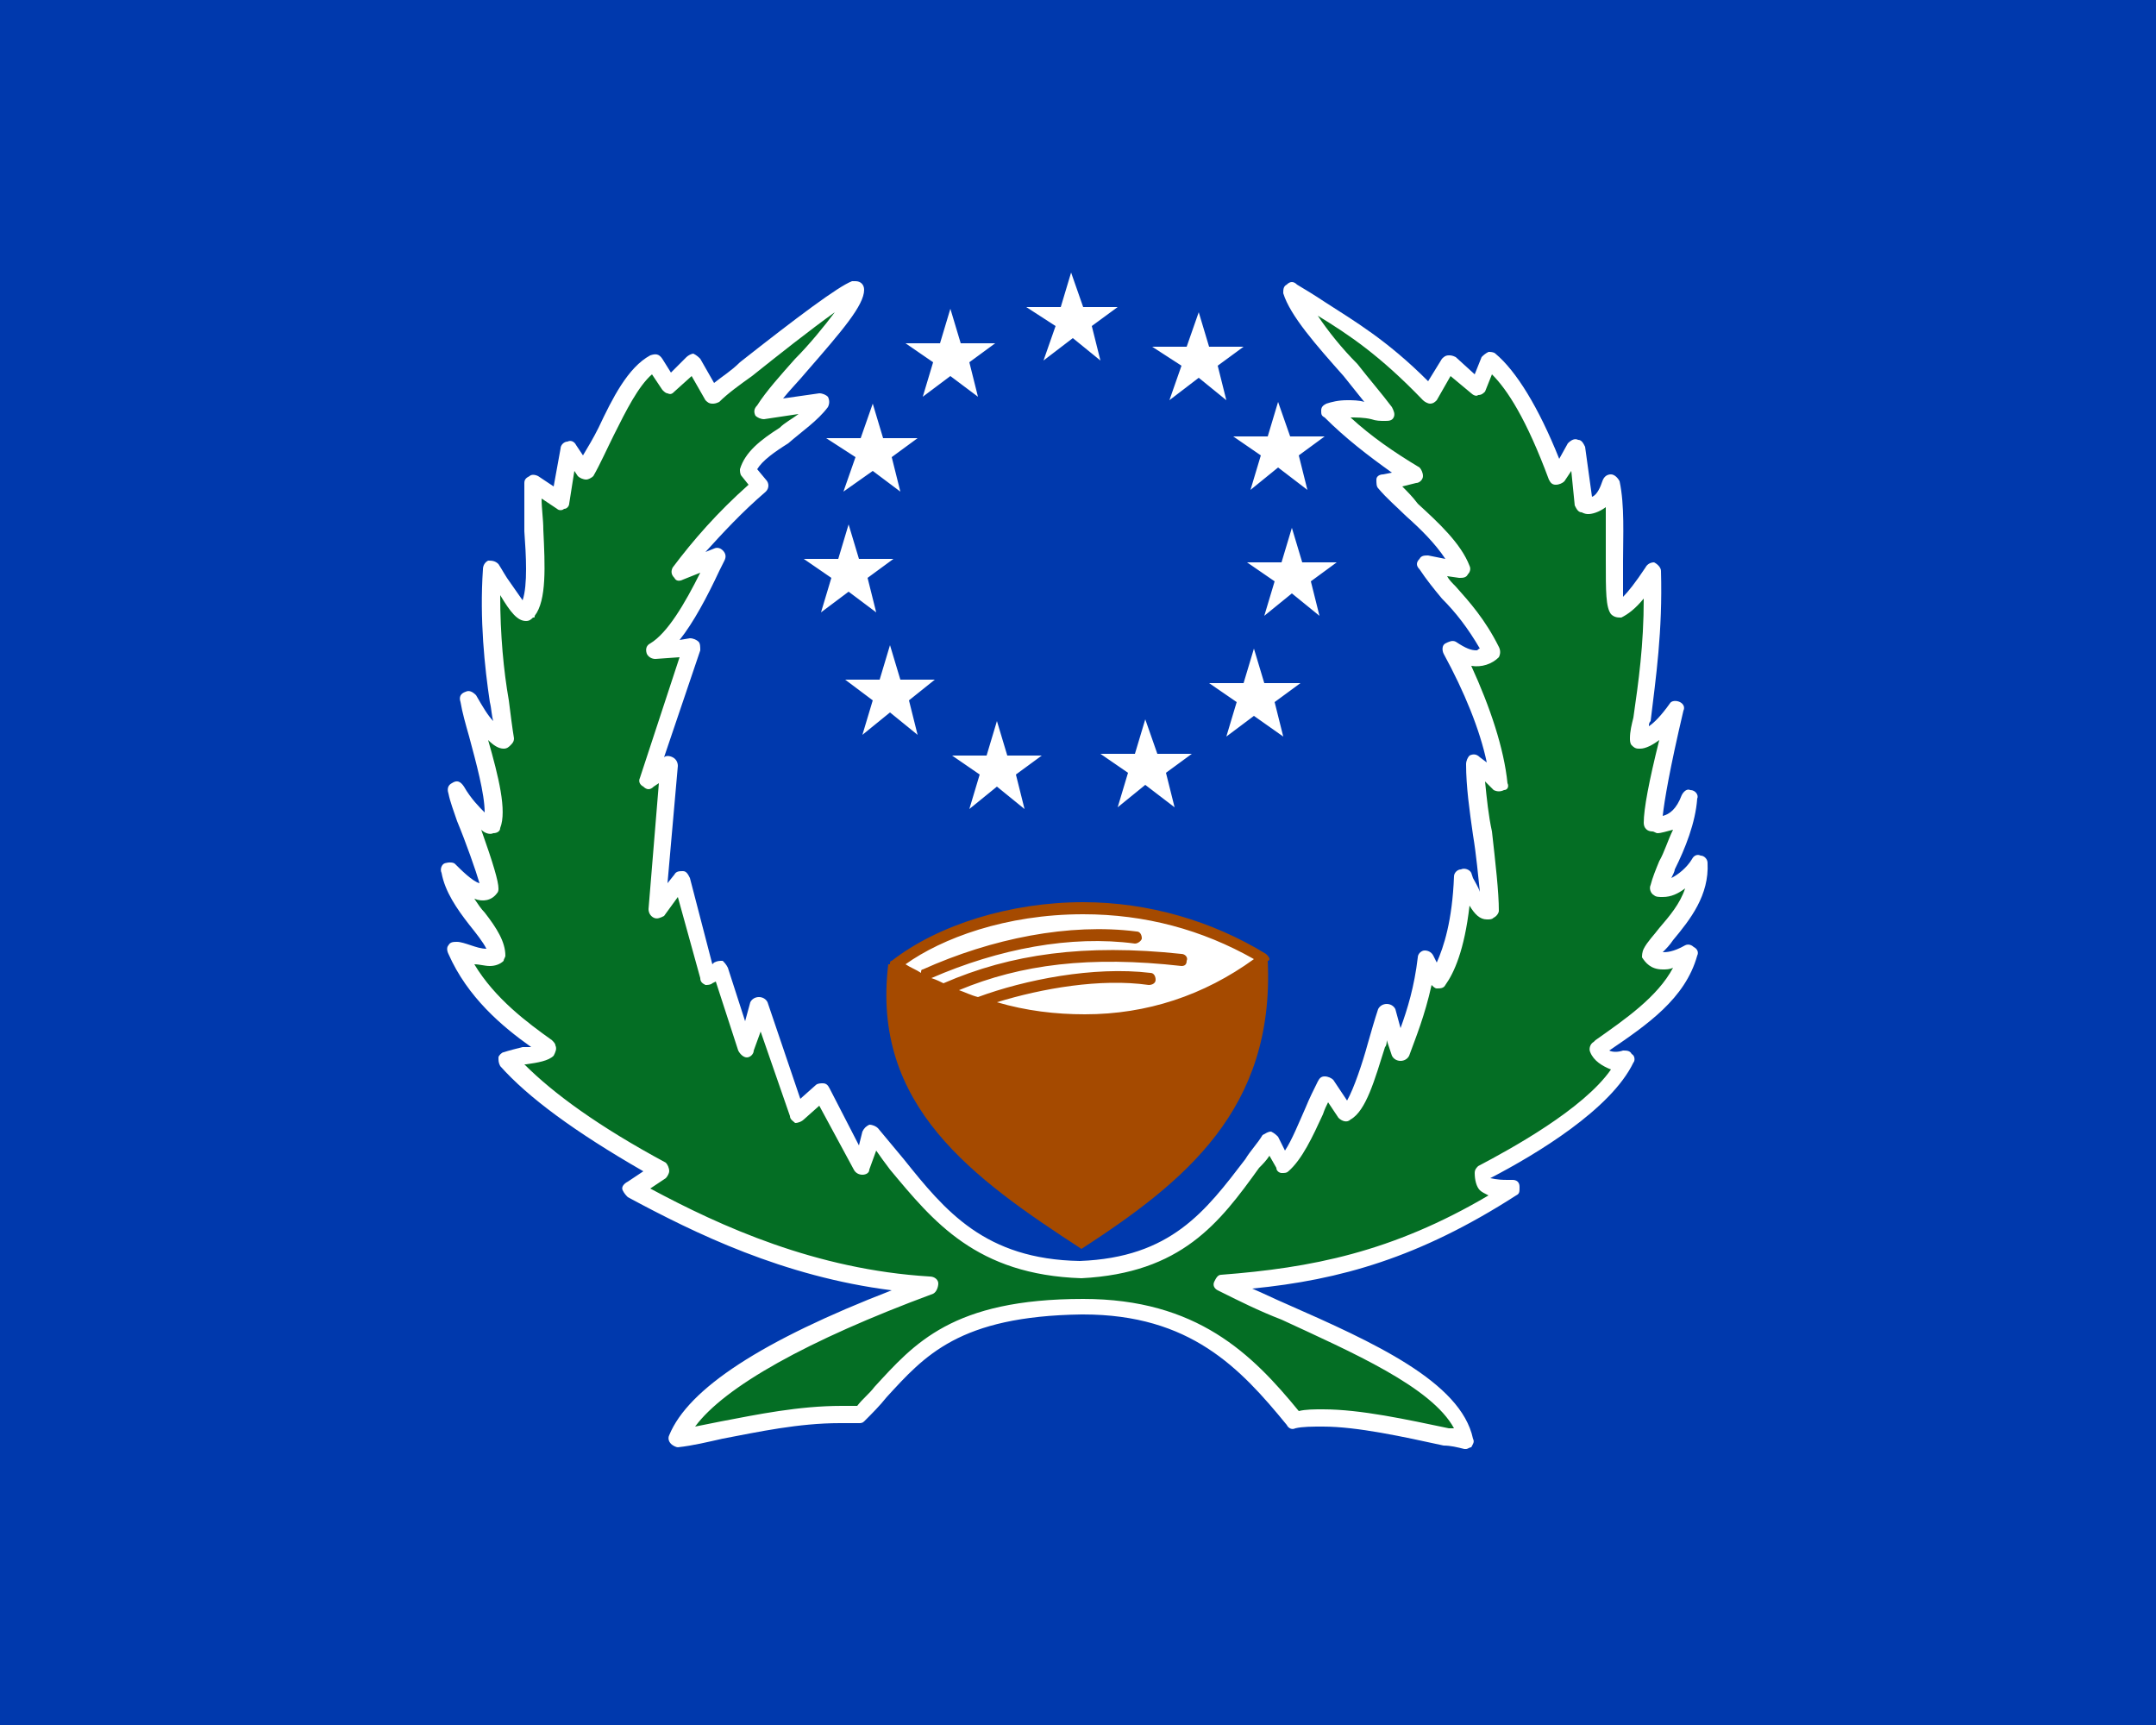 <?xml version="1.0"?>
<svg xmlns="http://www.w3.org/2000/svg" xmlns:xlink="http://www.w3.org/1999/xlink" version="1.1" width="450" height="360" viewBox="0 0 450 360">
<!-- Generated by Kreative Vexillo v1.0 -->
<style>
.blue{fill:rgb(0,57,173);}
.brown{fill:rgb(165,74,0);}
.green{fill:rgb(4,110,36);}
.white{fill:rgb(255,255,255);}
</style>
<defs>
<path id="cup" d="M 0.111 0.056 C 0.111 0.055 0.11 0.054 0.109 0.053 C 0.078 0.034 0.041 0.023 0.003 0.023 C -0.039 0.023 -0.081 0.036 -0.108 0.057 C -0.109 0.057 -0.109 0.058 -0.109 0.059 C -0.109 0.059 -0.109 0.059 -0.11 0.059 C -0.12 0.141 -0.061 0.183 0.002 0.224 C 0.062 0.185 0.114 0.143 0.11 0.057 C 0.111 0.057 0.111 0.056 0.111 0.056 Z M 0.004 0.088 C -0.013 0.088 -0.03 0.086 -0.047 0.081 C -0.021 0.073 0.013 0.067 0.041 0.071 C 0.043 0.071 0.045 0.07 0.045 0.068 C 0.045 0.066 0.044 0.064 0.042 0.064 C 0.009 0.06 -0.031 0.068 -0.058 0.078 C -0.058 0.078 -0.058 0.078 -0.058 0.078 C -0.062 0.077 -0.066 0.075 -0.069 0.074 C -0.033 0.059 0.007 0.054 0.06 0.06 C 0.062 0.06 0.063 0.059 0.063 0.057 C 0.064 0.055 0.062 0.053 0.06 0.053 C 0.004 0.047 -0.039 0.053 -0.078 0.07 C -0.08 0.069 -0.082 0.068 -0.085 0.067 C -0.046 0.05 -0.004 0.042 0.033 0.047 C 0.035 0.047 0.037 0.045 0.037 0.044 C 0.037 0.042 0.036 0.04 0.034 0.04 C -0.005 0.035 -0.05 0.044 -0.09 0.062 C -0.091 0.062 -0.091 0.063 -0.091 0.064 C -0.094 0.062 -0.097 0.061 -0.1 0.059 C -0.079 0.044 -0.042 0.03 0.003 0.03 C 0.039 0.03 0.072 0.039 0.102 0.056 C 0.073 0.077 0.04 0.088 0.004 0.088 Z"/>
<path id="leaves" d="M -0.129 -0.332 C -0.139 -0.329 -0.186 -0.291 -0.212 -0.271 L -0.224 -0.29 L -0.238 -0.277 L -0.245 -0.29 C -0.263 -0.281 -0.273 -0.247 -0.286 -0.227 L -0.295 -0.239 L -0.3 -0.209 L -0.316 -0.22 C -0.317 -0.196 -0.311 -0.157 -0.32 -0.145 C -0.324 -0.142 -0.334 -0.162 -0.34 -0.17 C -0.343 -0.128 -0.335 -0.092 -0.333 -0.071 C -0.339 -0.071 -0.346 -0.082 -0.354 -0.094 C -0.349 -0.072 -0.336 -0.034 -0.34 -0.021 C -0.345 -0.021 -0.354 -0.03 -0.361 -0.042 C -0.354 -0.022 -0.342 0.009 -0.342 0.015 C -0.347 0.022 -0.359 0.01 -0.365 0.005 C -0.361 0.024 -0.337 0.042 -0.338 0.054 C -0.342 0.058 -0.354 0.052 -0.361 0.051 C -0.349 0.077 -0.326 0.095 -0.308 0.107 C -0.308 0.112 -0.325 0.112 -0.331 0.114 C -0.31 0.139 -0.269 0.164 -0.243 0.179 L -0.259 0.189 C -0.21 0.216 -0.153 0.241 -0.087 0.245 C -0.154 0.269 -0.219 0.301 -0.233 0.334 C -0.203 0.329 -0.166 0.318 -0.127 0.32 C -0.1 0.293 -0.085 0.258 0.001 0.257 C 0.068 0.257 0.099 0.291 0.125 0.323 C 0.15 0.318 0.191 0.328 0.224 0.335 C 0.216 0.297 0.136 0.27 0.082 0.244 C 0.134 0.24 0.187 0.23 0.252 0.189 C 0.237 0.189 0.233 0.187 0.234 0.18 C 0.259 0.167 0.305 0.14 0.317 0.114 C 0.31 0.116 0.303 0.113 0.301 0.107 C 0.323 0.093 0.347 0.077 0.354 0.053 C 0.346 0.056 0.335 0.06 0.332 0.053 C 0.342 0.038 0.362 0.022 0.36 3.000535E-4 C 0.354 0.009 0.342 0.018 0.336 0.015 C 0.341 0.002 0.353 -0.019 0.354 -0.038 C 0.35 -0.024 0.34 -0.021 0.333 -0.023 C 0.333 -0.034 0.339 -0.06 0.347 -0.089 C 0.342 -0.082 0.333 -0.071 0.325 -0.071 C 0.329 -0.099 0.334 -0.129 0.333 -0.169 C 0.326 -0.157 0.32 -0.149 0.313 -0.147 C 0.308 -0.153 0.314 -0.194 0.309 -0.22 C 0.305 -0.209 0.299 -0.206 0.293 -0.207 L 0.289 -0.241 L 0.278 -0.224 C 0.264 -0.258 0.251 -0.281 0.239 -0.291 L 0.231 -0.275 L 0.215 -0.289 L 0.203 -0.271 C 0.17 -0.306 0.148 -0.316 0.124 -0.331 C 0.13 -0.314 0.16 -0.284 0.178 -0.261 C 0.169 -0.261 0.155 -0.265 0.146 -0.262 C 0.159 -0.249 0.175 -0.236 0.195 -0.224 L 0.178 -0.22 C 0.192 -0.204 0.215 -0.188 0.222 -0.169 L 0.202 -0.173 C 0.212 -0.158 0.227 -0.147 0.24 -0.122 C 0.236 -0.118 0.228 -0.116 0.216 -0.124 C 0.232 -0.097 0.242 -0.068 0.244 -0.046 L 0.23 -0.058 C 0.232 -0.029 0.239 0.009 0.239 0.028 C 0.234 0.03 0.228 0.019 0.223 0.008 C 0.222 0.041 0.215 0.059 0.209 0.069 L 0.202 0.056 C 0.199 0.081 0.192 0.097 0.187 0.11 L 0.179 0.087 C 0.172 0.107 0.165 0.14 0.155 0.146 L 0.144 0.129 C 0.136 0.144 0.129 0.167 0.119 0.176 L 0.112 0.161 C 0.083 0.198 0.065 0.233 0.001 0.236 C -0.068 0.234 -0.09 0.191 -0.12 0.157 L -0.126 0.177 L -0.149 0.133 L -0.163 0.146 L -0.185 0.083 L -0.193 0.108 L -0.208 0.062 L -0.215 0.066 L -0.23 0.01 L -0.245 0.028 L -0.237 -0.056 L -0.25 -0.047 L -0.224 -0.125 L -0.246 -0.122 C -0.232 -0.13 -0.221 -0.154 -0.209 -0.177 L -0.231 -0.168 C -0.22 -0.184 -0.206 -0.2 -0.185 -0.218 L -0.192 -0.226 C -0.188 -0.241 -0.161 -0.25 -0.149 -0.267 L -0.183 -0.261 C -0.167 -0.284 -0.129 -0.319 -0.129 -0.332 L -0.129 -0.332 Z"/>
<path id="stars" d="M -0.013 -0.311 L -0.03 -0.322 H -0.01 L -0.004 -0.342 L 0.003 -0.322 H 0.023 L 0.008 -0.311 L 0.013 -0.291 L -0.003 -0.304 L -0.02 -0.291 L -0.013 -0.311 Z M -0.09 -0.27 L -0.074 -0.282 L -0.058 -0.27 L -0.063 -0.29 L -0.048 -0.301 H -0.068 L -0.074 -0.321 L -0.08 -0.301 H -0.1 L -0.084 -0.29 L -0.09 -0.27 Z M -0.146 -0.246 L -0.129 -0.235 L -0.136 -0.215 L -0.119 -0.227 L -0.103 -0.215 L -0.108 -0.235 L -0.093 -0.246 H -0.113 L -0.119 -0.266 L -0.126 -0.246 H -0.146 Z M -0.133 -0.157 L -0.117 -0.145 L -0.122 -0.165 L -0.107 -0.176 H -0.127 L -0.133 -0.196 L -0.139 -0.176 H -0.159 L -0.143 -0.165 L -0.149 -0.145 L -0.133 -0.157 Z M -0.109 -0.087 L -0.093 -0.074 L -0.098 -0.094 L -0.083 -0.106 H -0.103 L -0.109 -0.126 L -0.115 -0.106 H -0.135 L -0.119 -0.094 L -0.125 -0.074 L -0.109 -0.087 Z M -0.073 -0.062 L -0.057 -0.051 L -0.063 -0.031 L -0.047 -0.044 L -0.031 -0.031 L -0.036 -0.051 L -0.021 -0.062 H -0.041 L -0.047 -0.082 L -0.053 -0.062 H -0.073 Z M 0.029 -0.052 L 0.023 -0.032 L 0.039 -0.045 L 0.056 -0.032 L 0.051 -0.052 L 0.066 -0.063 H 0.046 L 0.039 -0.083 L 0.033 -0.063 H 0.013 L 0.029 -0.052 Z M 0.108 -0.104 L 0.102 -0.124 L 0.096 -0.104 H 0.076 L 0.092 -0.093 L 0.086 -0.073 L 0.102 -0.085 L 0.119 -0.073 L 0.114 -0.093 L 0.129 -0.104 H 0.108 Z M 0.13 -0.174 L 0.124 -0.194 L 0.118 -0.174 H 0.098 L 0.114 -0.163 L 0.108 -0.143 L 0.124 -0.156 L 0.14 -0.143 L 0.135 -0.163 L 0.15 -0.174 H 0.13 Z M 0.106 -0.236 L 0.1 -0.216 L 0.116 -0.229 L 0.133 -0.216 L 0.128 -0.236 L 0.143 -0.247 H 0.123 L 0.116 -0.267 L 0.11 -0.247 H 0.09 L 0.106 -0.236 Z M 0.053 -0.268 L 0.07 -0.281 L 0.086 -0.268 L 0.081 -0.288 L 0.096 -0.299 H 0.076 L 0.07 -0.319 L 0.063 -0.299 H 0.043 L 0.06 -0.288 L 0.053 -0.268 Z M 0.357 0.049 C 0.359 0.05 0.36 0.052 0.359 0.054 C 0.352 0.079 0.33 0.094 0.308 0.109 C 0.31 0.11 0.313 0.11 0.316 0.109 C 0.318 0.109 0.32 0.109 0.321 0.111 C 0.323 0.112 0.323 0.115 0.322 0.116 C 0.309 0.143 0.266 0.169 0.239 0.183 C 0.24 0.183 0.242 0.184 0.249 0.184 C 0.25 0.184 0.251 0.184 0.252 0.184 C 0.254 0.184 0.256 0.185 0.256 0.188 S 0.256 0.192 0.254 0.193 C 0.198 0.229 0.152 0.242 0.101 0.247 C 0.108 0.25 0.114 0.253 0.121 0.256 C 0.171 0.278 0.222 0.301 0.229 0.334 C 0.23 0.336 0.229 0.337 0.228 0.339 C 0.227 0.339 0.226 0.34 0.225 0.34 C 0.224 0.34 0.224 0.34 0.224 0.34 C 0.22 0.339 0.216 0.338 0.212 0.338 C 0.189 0.333 0.162 0.327 0.142 0.327 C 0.136 0.327 0.13 0.327 0.126 0.328 C 0.124 0.329 0.122 0.328 0.121 0.326 C 0.094 0.293 0.065 0.262 0.003 0.262 L 0.002 0.262 C -0.069 0.263 -0.089 0.286 -0.111 0.31 C -0.115 0.315 -0.119 0.319 -0.124 0.324 C -0.125 0.325 -0.126 0.325 -0.127 0.325 C -0.131 0.325 -0.134 0.325 -0.138 0.325 C -0.162 0.325 -0.185 0.33 -0.206 0.334 C -0.215 0.336 -0.223 0.338 -0.232 0.339 C -0.233 0.339 -0.235 0.338 -0.236 0.337 C -0.237 0.336 -0.238 0.334 -0.237 0.332 C -0.226 0.305 -0.183 0.277 -0.108 0.248 C -0.171 0.24 -0.222 0.215 -0.261 0.194 C -0.262 0.193 -0.263 0.192 -0.264 0.19 S -0.263 0.186 -0.261 0.185 L -0.252 0.179 C -0.292 0.156 -0.319 0.136 -0.335 0.118 C -0.336 0.116 -0.336 0.115 -0.336 0.113 C -0.336 0.112 -0.334 0.11 -0.333 0.11 C -0.33 0.109 -0.326 0.108 -0.322 0.107 C -0.321 0.107 -0.319 0.107 -0.317 0.107 C -0.334 0.095 -0.354 0.078 -0.365 0.053 C -0.366 0.051 -0.366 0.049 -0.365 0.048 C -0.364 0.046 -0.362 0.046 -0.36 0.046 C -0.358 0.046 -0.355 0.047 -0.352 0.048 C -0.349 0.049 -0.346 0.05 -0.343 0.05 C -0.345 0.046 -0.349 0.041 -0.353 0.036 C -0.36 0.027 -0.367 0.017 -0.369 0.006 C -0.37 0.004 -0.369 0.001 -0.367 4.0006824E-4 S -0.362 -2.9993174E-4 -0.361 0.001 C -0.358 0.004 -0.351 0.011 -0.347 0.012 C -0.349 0.005 -0.355 -0.012 -0.36 -0.024 C -0.362 -0.03 -0.364 -0.035 -0.365 -0.04 C -0.366 -0.043 -0.365 -0.045 -0.363 -0.046 C -0.36 -0.048 -0.358 -0.047 -0.356 -0.044 C -0.352 -0.037 -0.347 -0.032 -0.344 -0.029 C -0.344 -0.04 -0.349 -0.058 -0.353 -0.073 C -0.355 -0.08 -0.357 -0.087 -0.358 -0.093 C -0.359 -0.096 -0.358 -0.098 -0.355 -0.099 C -0.353 -0.1 -0.351 -0.099 -0.349 -0.097 C -0.345 -0.09 -0.342 -0.085 -0.339 -0.082 C -0.34 -0.085 -0.34 -0.089 -0.341 -0.093 C -0.344 -0.113 -0.347 -0.141 -0.345 -0.17 C -0.345 -0.172 -0.344 -0.174 -0.342 -0.175 C -0.34 -0.175 -0.338 -0.175 -0.336 -0.173 C -0.334 -0.17 -0.332 -0.166 -0.329 -0.162 C -0.327 -0.159 -0.324 -0.155 -0.322 -0.152 C -0.319 -0.161 -0.32 -0.178 -0.321 -0.192 C -0.321 -0.202 -0.321 -0.212 -0.321 -0.22 C -0.321 -0.222 -0.32 -0.223 -0.318 -0.224 C -0.317 -0.225 -0.315 -0.225 -0.313 -0.224 L -0.304 -0.218 L -0.3 -0.24 C -0.3 -0.242 -0.298 -0.244 -0.296 -0.244 C -0.294 -0.245 -0.292 -0.244 -0.291 -0.242 L -0.287 -0.236 C -0.284 -0.241 -0.281 -0.246 -0.278 -0.252 C -0.27 -0.269 -0.261 -0.287 -0.248 -0.294 C -0.245 -0.295 -0.243 -0.295 -0.241 -0.292 L -0.236 -0.284 L -0.227 -0.293 C -0.226 -0.294 -0.224 -0.295 -0.223 -0.295 C -0.221 -0.294 -0.22 -0.293 -0.219 -0.292 L -0.211 -0.278 C -0.206 -0.282 -0.201 -0.285 -0.196 -0.29 C -0.163 -0.316 -0.139 -0.334 -0.131 -0.337 C -0.13 -0.337 -0.13 -0.337 -0.129 -0.337 C -0.126 -0.337 -0.124 -0.335 -0.124 -0.332 C -0.124 -0.323 -0.137 -0.308 -0.157 -0.285 C -0.162 -0.279 -0.167 -0.274 -0.171 -0.269 L -0.15 -0.272 C -0.148 -0.272 -0.146 -0.271 -0.145 -0.27 C -0.144 -0.268 -0.144 -0.266 -0.145 -0.264 C -0.151 -0.256 -0.16 -0.25 -0.168 -0.243 C -0.176 -0.238 -0.183 -0.233 -0.186 -0.228 L -0.181 -0.222 C -0.179 -0.22 -0.179 -0.217 -0.181 -0.215 C -0.195 -0.203 -0.206 -0.191 -0.216 -0.18 L -0.211 -0.182 C -0.209 -0.183 -0.207 -0.182 -0.206 -0.181 C -0.204 -0.179 -0.204 -0.177 -0.205 -0.175 L -0.208 -0.169 C -0.215 -0.154 -0.223 -0.139 -0.231 -0.129 L -0.225 -0.13 C -0.223 -0.13 -0.221 -0.129 -0.22 -0.128 C -0.219 -0.127 -0.219 -0.125 -0.219 -0.123 L -0.24 -0.061 C -0.239 -0.062 -0.237 -0.062 -0.235 -0.061 C -0.233 -0.06 -0.232 -0.058 -0.232 -0.056 L -0.238 0.012 L -0.234 0.007 C -0.233 0.005 -0.231 0.005 -0.229 0.005 C -0.227 0.005 -0.226 0.007 -0.225 0.009 L -0.212 0.059 L -0.211 0.058 C -0.209 0.057 -0.208 0.057 -0.206 0.057 C -0.205 0.058 -0.204 0.059 -0.203 0.061 L -0.193 0.092 L -0.19 0.081 C -0.189 0.079 -0.187 0.078 -0.185 0.078 C -0.183 0.078 -0.181 0.079 -0.18 0.081 L -0.161 0.137 L -0.152 0.129 C -0.151 0.128 -0.149 0.128 -0.148 0.128 C -0.146 0.128 -0.145 0.129 -0.144 0.131 L -0.127 0.164 L -0.125 0.156 C -0.124 0.154 -0.123 0.153 -0.121 0.152 C -0.119 0.152 -0.117 0.153 -0.116 0.154 C -0.111 0.16 -0.106 0.166 -0.101 0.172 C -0.077 0.202 -0.054 0.23 0.001 0.231 C 0.054 0.229 0.074 0.202 0.097 0.172 C 0.1 0.167 0.104 0.163 0.107 0.158 C 0.109 0.157 0.11 0.156 0.112 0.156 C 0.114 0.157 0.115 0.158 0.116 0.159 L 0.12 0.167 C 0.124 0.161 0.128 0.151 0.132 0.142 C 0.134 0.137 0.137 0.131 0.139 0.127 C 0.14 0.125 0.141 0.124 0.143 0.124 C 0.145 0.124 0.147 0.125 0.148 0.126 L 0.156 0.138 C 0.16 0.131 0.165 0.116 0.168 0.105 C 0.17 0.098 0.172 0.091 0.174 0.085 C 0.175 0.083 0.177 0.082 0.179 0.082 C 0.181 0.082 0.183 0.083 0.184 0.085 L 0.187 0.096 C 0.191 0.085 0.195 0.072 0.197 0.055 C 0.197 0.053 0.199 0.051 0.201 0.051 C 0.203 0.051 0.205 0.052 0.206 0.054 L 0.208 0.058 C 0.212 0.049 0.217 0.034 0.218 0.008 C 0.218 0.006 0.22 0.004 0.222 0.004 C 0.224 0.003 0.227 0.004 0.228 0.006 L 0.229 0.009 C 0.23 0.011 0.232 0.014 0.233 0.017 C 0.232 0.008 0.231 -0.004 0.229 -0.016 C 0.227 -0.03 0.225 -0.044 0.225 -0.057 C 0.225 -0.059 0.226 -0.061 0.227 -0.062 C 0.229 -0.063 0.231 -0.063 0.233 -0.061 L 0.237 -0.058 C 0.233 -0.077 0.224 -0.099 0.212 -0.121 C 0.211 -0.123 0.211 -0.126 0.213 -0.127 S 0.217 -0.129 0.219 -0.128 C 0.225 -0.124 0.228 -0.123 0.231 -0.123 C 0.232 -0.123 0.232 -0.124 0.233 -0.124 C 0.226 -0.136 0.219 -0.145 0.211 -0.153 C 0.206 -0.159 0.202 -0.164 0.198 -0.17 C 0.196 -0.172 0.196 -0.174 0.198 -0.176 C 0.199 -0.178 0.201 -0.178 0.203 -0.178 L 0.213 -0.176 C 0.207 -0.185 0.199 -0.193 0.19 -0.201 C 0.185 -0.206 0.179 -0.211 0.174 -0.217 C 0.173 -0.218 0.173 -0.22 0.173 -0.222 S 0.175 -0.225 0.177 -0.225 L 0.182 -0.226 C 0.168 -0.236 0.155 -0.246 0.143 -0.258 C 0.141 -0.259 0.141 -0.26 0.141 -0.262 C 0.141 -0.264 0.142 -0.265 0.144 -0.266 C 0.147 -0.267 0.151 -0.268 0.156 -0.268 C 0.159 -0.268 0.163 -0.268 0.166 -0.267 C 0.162 -0.272 0.158 -0.277 0.154 -0.282 C 0.138 -0.3 0.123 -0.317 0.119 -0.33 C 0.119 -0.332 0.119 -0.334 0.121 -0.335 C 0.123 -0.337 0.125 -0.337 0.127 -0.335 C 0.132 -0.332 0.137 -0.329 0.143 -0.325 C 0.16 -0.314 0.179 -0.303 0.203 -0.279 L 0.211 -0.292 C 0.212 -0.293 0.213 -0.294 0.215 -0.294 C 0.216 -0.294 0.217 -0.294 0.219 -0.293 L 0.23 -0.283 L 0.234 -0.293 C 0.235 -0.294 0.236 -0.295 0.238 -0.296 C 0.239 -0.296 0.241 -0.296 0.242 -0.295 C 0.254 -0.285 0.267 -0.264 0.279 -0.234 L 0.284 -0.243 C 0.286 -0.245 0.288 -0.246 0.29 -0.245 C 0.292 -0.245 0.293 -0.243 0.294 -0.241 L 0.298 -0.212 C 0.301 -0.213 0.303 -0.218 0.304 -0.221 C 0.305 -0.224 0.307 -0.225 0.309 -0.225 C 0.311 -0.225 0.313 -0.223 0.314 -0.221 C 0.317 -0.207 0.316 -0.189 0.316 -0.175 C 0.316 -0.168 0.316 -0.159 0.316 -0.154 C 0.319 -0.157 0.323 -0.162 0.329 -0.171 C 0.33 -0.173 0.332 -0.174 0.334 -0.174 C 0.336 -0.173 0.338 -0.171 0.338 -0.169 C 0.339 -0.134 0.335 -0.107 0.332 -0.082 C 0.331 -0.081 0.331 -0.08 0.331 -0.079 C 0.334 -0.081 0.338 -0.085 0.343 -0.092 C 0.344 -0.094 0.347 -0.094 0.349 -0.093 C 0.351 -0.092 0.352 -0.09 0.351 -0.088 C 0.343 -0.054 0.34 -0.036 0.339 -0.027 C 0.343 -0.028 0.347 -0.031 0.35 -0.039 C 0.351 -0.041 0.353 -0.043 0.355 -0.042 C 0.358 -0.042 0.36 -0.039 0.359 -0.037 C 0.358 -0.023 0.352 -0.008 0.346 0.004 C 0.346 0.005 0.345 0.007 0.344 0.009 C 0.348 0.007 0.353 0.003 0.356 -0.002 C 0.357 -0.004 0.359 -0.005 0.361 -0.004 C 0.363 -0.004 0.365 -0.002 0.365 2.0007323E-4 C 0.366 0.019 0.355 0.033 0.345 0.045 C 0.343 0.048 0.341 0.05 0.339 0.052 C 0.341 0.052 0.345 0.052 0.352 0.048 C 0.354 0.047 0.356 0.048 0.357 0.049 Z M 0.345 0.061 C 0.343 0.062 0.341 0.062 0.339 0.062 C 0.332 0.062 0.329 0.058 0.327 0.055 C 0.327 0.054 0.327 0.052 0.328 0.05 C 0.33 0.046 0.334 0.042 0.337 0.038 C 0.343 0.031 0.349 0.024 0.352 0.015 C 0.348 0.018 0.344 0.02 0.339 0.02 C 0.337 0.02 0.335 0.02 0.334 0.019 C 0.332 0.018 0.331 0.015 0.332 0.013 C 0.333 0.009 0.335 0.004 0.337 -8.000005E-4 C 0.34 -0.006 0.342 -0.013 0.345 -0.019 C 0.341 -0.018 0.338 -0.017 0.336 -0.017 C 0.335 -0.017 0.334 -0.018 0.333 -0.018 C 0.33 -0.018 0.328 -0.02 0.328 -0.023 C 0.328 -0.031 0.331 -0.047 0.337 -0.071 C 0.333 -0.068 0.329 -0.066 0.326 -0.066 C 0.326 -0.066 0.326 -0.066 0.326 -0.066 C 0.325 -0.066 0.325 -0.066 0.325 -0.066 C 0.323 -0.066 0.322 -0.067 0.321 -0.068 S 0.32 -0.071 0.32 -0.072 C 0.32 -0.076 0.321 -0.08 0.322 -0.084 C 0.325 -0.105 0.328 -0.126 0.328 -0.153 C 0.323 -0.147 0.319 -0.144 0.315 -0.142 C 0.313 -0.142 0.311 -0.142 0.309 -0.144 C 0.306 -0.148 0.306 -0.157 0.306 -0.175 C 0.306 -0.185 0.306 -0.196 0.306 -0.206 C 0.302 -0.203 0.298 -0.202 0.296 -0.202 C 0.295 -0.202 0.294 -0.202 0.292 -0.203 C 0.29 -0.203 0.289 -0.205 0.288 -0.207 L 0.286 -0.227 L 0.282 -0.221 C 0.281 -0.22 0.279 -0.219 0.277 -0.219 C 0.275 -0.219 0.274 -0.22 0.273 -0.222 C 0.26 -0.257 0.249 -0.274 0.24 -0.283 L 0.236 -0.273 C 0.235 -0.272 0.234 -0.271 0.232 -0.271 C 0.231 -0.27 0.229 -0.271 0.228 -0.272 L 0.216 -0.282 L 0.208 -0.268 C 0.207 -0.267 0.206 -0.266 0.204 -0.266 C 0.203 -0.266 0.201 -0.267 0.2 -0.268 C 0.175 -0.294 0.157 -0.306 0.139 -0.317 C 0.145 -0.308 0.153 -0.298 0.162 -0.289 C 0.169 -0.28 0.176 -0.272 0.182 -0.264 C 0.183 -0.262 0.184 -0.26 0.183 -0.258 S 0.18 -0.256 0.178 -0.256 C 0.175 -0.256 0.173 -0.256 0.17 -0.257 C 0.166 -0.258 0.161 -0.258 0.158 -0.258 C 0.17 -0.247 0.183 -0.238 0.198 -0.229 C 0.199 -0.228 0.2 -0.226 0.2 -0.224 C 0.2 -0.222 0.198 -0.22 0.196 -0.22 L 0.188 -0.218 C 0.191 -0.215 0.194 -0.212 0.197 -0.208 C 0.209 -0.197 0.222 -0.185 0.227 -0.172 C 0.228 -0.17 0.227 -0.168 0.226 -0.167 C 0.225 -0.165 0.223 -0.165 0.221 -0.165 L 0.214 -0.166 C 0.215 -0.164 0.217 -0.162 0.219 -0.16 C 0.227 -0.151 0.236 -0.141 0.244 -0.125 C 0.245 -0.123 0.245 -0.121 0.244 -0.119 C 0.24 -0.115 0.234 -0.113 0.228 -0.114 C 0.239 -0.09 0.247 -0.066 0.249 -0.046 C 0.25 -0.044 0.249 -0.042 0.247 -0.042 C 0.245 -0.041 0.243 -0.041 0.241 -0.042 L 0.236 -0.047 C 0.237 -0.037 0.238 -0.027 0.24 -0.018 C 0.242 1.8626451E-8 0.244 0.017 0.244 0.028 C 0.244 0.029 0.243 0.031 0.241 0.032 C 0.24 0.033 0.239 0.033 0.237 0.033 C 0.233 0.033 0.23 0.03 0.227 0.025 C 0.224 0.051 0.218 0.064 0.213 0.071 C 0.212 0.073 0.21 0.073 0.208 0.073 C 0.207 0.073 0.206 0.072 0.205 0.071 C 0.201 0.089 0.196 0.101 0.192 0.112 C 0.191 0.114 0.189 0.115 0.187 0.115 C 0.185 0.115 0.183 0.114 0.182 0.112 L 0.179 0.103 C 0.179 0.104 0.179 0.106 0.178 0.107 C 0.172 0.126 0.167 0.144 0.158 0.149 C 0.156 0.151 0.153 0.15 0.151 0.148 L 0.145 0.139 C 0.144 0.141 0.143 0.143 0.142 0.146 C 0.136 0.159 0.13 0.172 0.122 0.179 C 0.121 0.18 0.12 0.18 0.118 0.18 C 0.117 0.18 0.115 0.179 0.115 0.177 L 0.111 0.17 C 0.109 0.173 0.107 0.175 0.105 0.177 C 0.082 0.209 0.06 0.238 0.002 0.241 C -0.059 0.239 -0.084 0.208 -0.109 0.178 C -0.112 0.174 -0.115 0.17 -0.117 0.167 L -0.121 0.178 C -0.121 0.18 -0.123 0.181 -0.125 0.181 C -0.127 0.181 -0.129 0.18 -0.13 0.178 L -0.15 0.141 L -0.159 0.149 C -0.16 0.15 -0.162 0.151 -0.164 0.151 C -0.165 0.15 -0.167 0.149 -0.167 0.147 L -0.184 0.098 L -0.188 0.109 C -0.188 0.111 -0.19 0.113 -0.192 0.113 C -0.192 0.113 -0.192 0.113 -0.192 0.113 C -0.194 0.113 -0.196 0.111 -0.197 0.109 L -0.21 0.069 L -0.212 0.07 C -0.213 0.071 -0.215 0.071 -0.216 0.071 C -0.218 0.07 -0.219 0.069 -0.219 0.067 L -0.232 0.02 L -0.24 0.031 C -0.242 0.032 -0.244 0.033 -0.246 0.032 C -0.248 0.031 -0.249 0.029 -0.249 0.027 L -0.243 -0.046 L -0.246 -0.044 C -0.248 -0.042 -0.25 -0.042 -0.252 -0.044 C -0.254 -0.045 -0.255 -0.047 -0.254 -0.049 L -0.231 -0.119 L -0.245 -0.118 C -0.247 -0.118 -0.249 -0.119 -0.25 -0.121 C -0.251 -0.124 -0.25 -0.126 -0.248 -0.127 C -0.238 -0.133 -0.228 -0.15 -0.219 -0.168 L -0.229 -0.164 C -0.231 -0.163 -0.233 -0.163 -0.234 -0.165 C -0.236 -0.167 -0.236 -0.169 -0.235 -0.171 C -0.223 -0.187 -0.209 -0.203 -0.191 -0.219 L -0.195 -0.224 C -0.196 -0.225 -0.196 -0.227 -0.196 -0.228 C -0.193 -0.238 -0.184 -0.245 -0.173 -0.252 C -0.17 -0.255 -0.166 -0.257 -0.162 -0.26 L -0.182 -0.257 C -0.184 -0.257 -0.186 -0.258 -0.187 -0.259 C -0.188 -0.261 -0.188 -0.263 -0.186 -0.265 C -0.181 -0.273 -0.172 -0.283 -0.164 -0.292 C -0.156 -0.3 -0.147 -0.311 -0.141 -0.319 C -0.155 -0.309 -0.174 -0.294 -0.189 -0.282 C -0.196 -0.277 -0.203 -0.272 -0.208 -0.267 C -0.21 -0.266 -0.211 -0.266 -0.212 -0.266 C -0.214 -0.266 -0.215 -0.267 -0.216 -0.268 L -0.224 -0.282 L -0.234 -0.273 C -0.235 -0.272 -0.236 -0.271 -0.238 -0.272 C -0.239 -0.272 -0.24 -0.273 -0.241 -0.274 L -0.247 -0.283 C -0.255 -0.276 -0.262 -0.262 -0.269 -0.248 C -0.273 -0.24 -0.277 -0.231 -0.281 -0.224 C -0.282 -0.223 -0.284 -0.222 -0.285 -0.222 C -0.287 -0.222 -0.289 -0.223 -0.29 -0.224 L -0.292 -0.227 L -0.295 -0.208 C -0.295 -0.207 -0.296 -0.205 -0.298 -0.205 C -0.299 -0.204 -0.301 -0.204 -0.302 -0.205 L -0.311 -0.211 C -0.311 -0.205 -0.31 -0.199 -0.31 -0.193 C -0.309 -0.172 -0.308 -0.152 -0.315 -0.143 C -0.315 -0.142 -0.315 -0.142 -0.316 -0.142 C -0.317 -0.141 -0.318 -0.14 -0.32 -0.14 C -0.32 -0.14 -0.32 -0.14 -0.32 -0.14 C -0.325 -0.14 -0.329 -0.145 -0.335 -0.155 C -0.335 -0.132 -0.333 -0.111 -0.33 -0.094 C -0.329 -0.086 -0.328 -0.078 -0.327 -0.072 C -0.327 -0.07 -0.328 -0.069 -0.329 -0.068 C -0.33 -0.067 -0.331 -0.066 -0.333 -0.066 C -0.336 -0.066 -0.339 -0.068 -0.342 -0.071 C -0.336 -0.05 -0.331 -0.03 -0.335 -0.02 C -0.335 -0.018 -0.337 -0.017 -0.339 -0.017 C -0.341 -0.016 -0.344 -0.017 -0.346 -0.019 C -0.339 6.999783E-4 -0.336 0.011 -0.336 0.015 C -0.336 0.016 -0.336 0.017 -0.337 0.018 C -0.34 0.022 -0.345 0.023 -0.35 0.021 C -0.348 0.024 -0.346 0.027 -0.344 0.029 C -0.337 0.038 -0.332 0.046 -0.332 0.054 C -0.332 0.055 -0.333 0.056 -0.333 0.057 C -0.335 0.059 -0.338 0.06 -0.341 0.06 C -0.344 0.06 -0.347 0.059 -0.35 0.059 C -0.338 0.079 -0.319 0.093 -0.305 0.103 C -0.304 0.104 -0.303 0.105 -0.303 0.106 C -0.302 0.108 -0.303 0.11 -0.304 0.112 C -0.307 0.115 -0.313 0.116 -0.32 0.117 C -0.32 0.117 -0.32 0.117 -0.321 0.117 C -0.304 0.134 -0.278 0.153 -0.239 0.174 C -0.238 0.175 -0.237 0.177 -0.237 0.179 C -0.237 0.18 -0.238 0.182 -0.239 0.183 L -0.248 0.189 C -0.207 0.211 -0.152 0.236 -0.086 0.24 C -0.083 0.24 -0.081 0.242 -0.081 0.244 S -0.082 0.249 -0.084 0.25 C -0.157 0.277 -0.205 0.304 -0.222 0.327 C -0.217 0.326 -0.212 0.325 -0.207 0.324 C -0.186 0.32 -0.162 0.315 -0.137 0.315 C -0.134 0.315 -0.131 0.315 -0.128 0.315 C -0.125 0.311 -0.121 0.308 -0.118 0.304 C -0.095 0.279 -0.073 0.253 0.003 0.253 L 0.003 0.253 C 0.069 0.253 0.101 0.285 0.128 0.318 C 0.132 0.317 0.137 0.317 0.142 0.317 C 0.164 0.317 0.191 0.323 0.215 0.328 C 0.216 0.328 0.217 0.328 0.218 0.328 C 0.205 0.304 0.159 0.284 0.118 0.265 C 0.105 0.26 0.093 0.254 0.081 0.248 C 0.079 0.247 0.078 0.245 0.079 0.243 S 0.081 0.239 0.083 0.239 C 0.135 0.235 0.182 0.226 0.238 0.193 C 0.236 0.192 0.234 0.191 0.233 0.19 C 0.231 0.188 0.23 0.184 0.23 0.18 C 0.23 0.178 0.231 0.177 0.232 0.176 C 0.251 0.166 0.293 0.143 0.309 0.12 C 0.304 0.118 0.299 0.115 0.297 0.11 C 0.296 0.108 0.297 0.105 0.299 0.104 L 0.3 0.103 C 0.317 0.091 0.336 0.078 0.345 0.061 Z M 0.107 0.056 C 0.029 0.006 -0.065 0.027 -0.106 0.059 C -0.042 0.098 0.042 0.107 0.107 0.056 Z"/>
</defs>
<g>
<rect x="0" y="0" width="450" height="360" class="blue"/>
<use xlink:href="#leaves" transform="translate(225 180) scale(360 360) rotate(0)" class="green"/>
<use xlink:href="#stars" transform="translate(225 180) scale(360 360) rotate(0)" class="white"/>
<use xlink:href="#cup" transform="translate(225 180) scale(360 360) rotate(0)" class="brown"/>
</g>
</svg>
